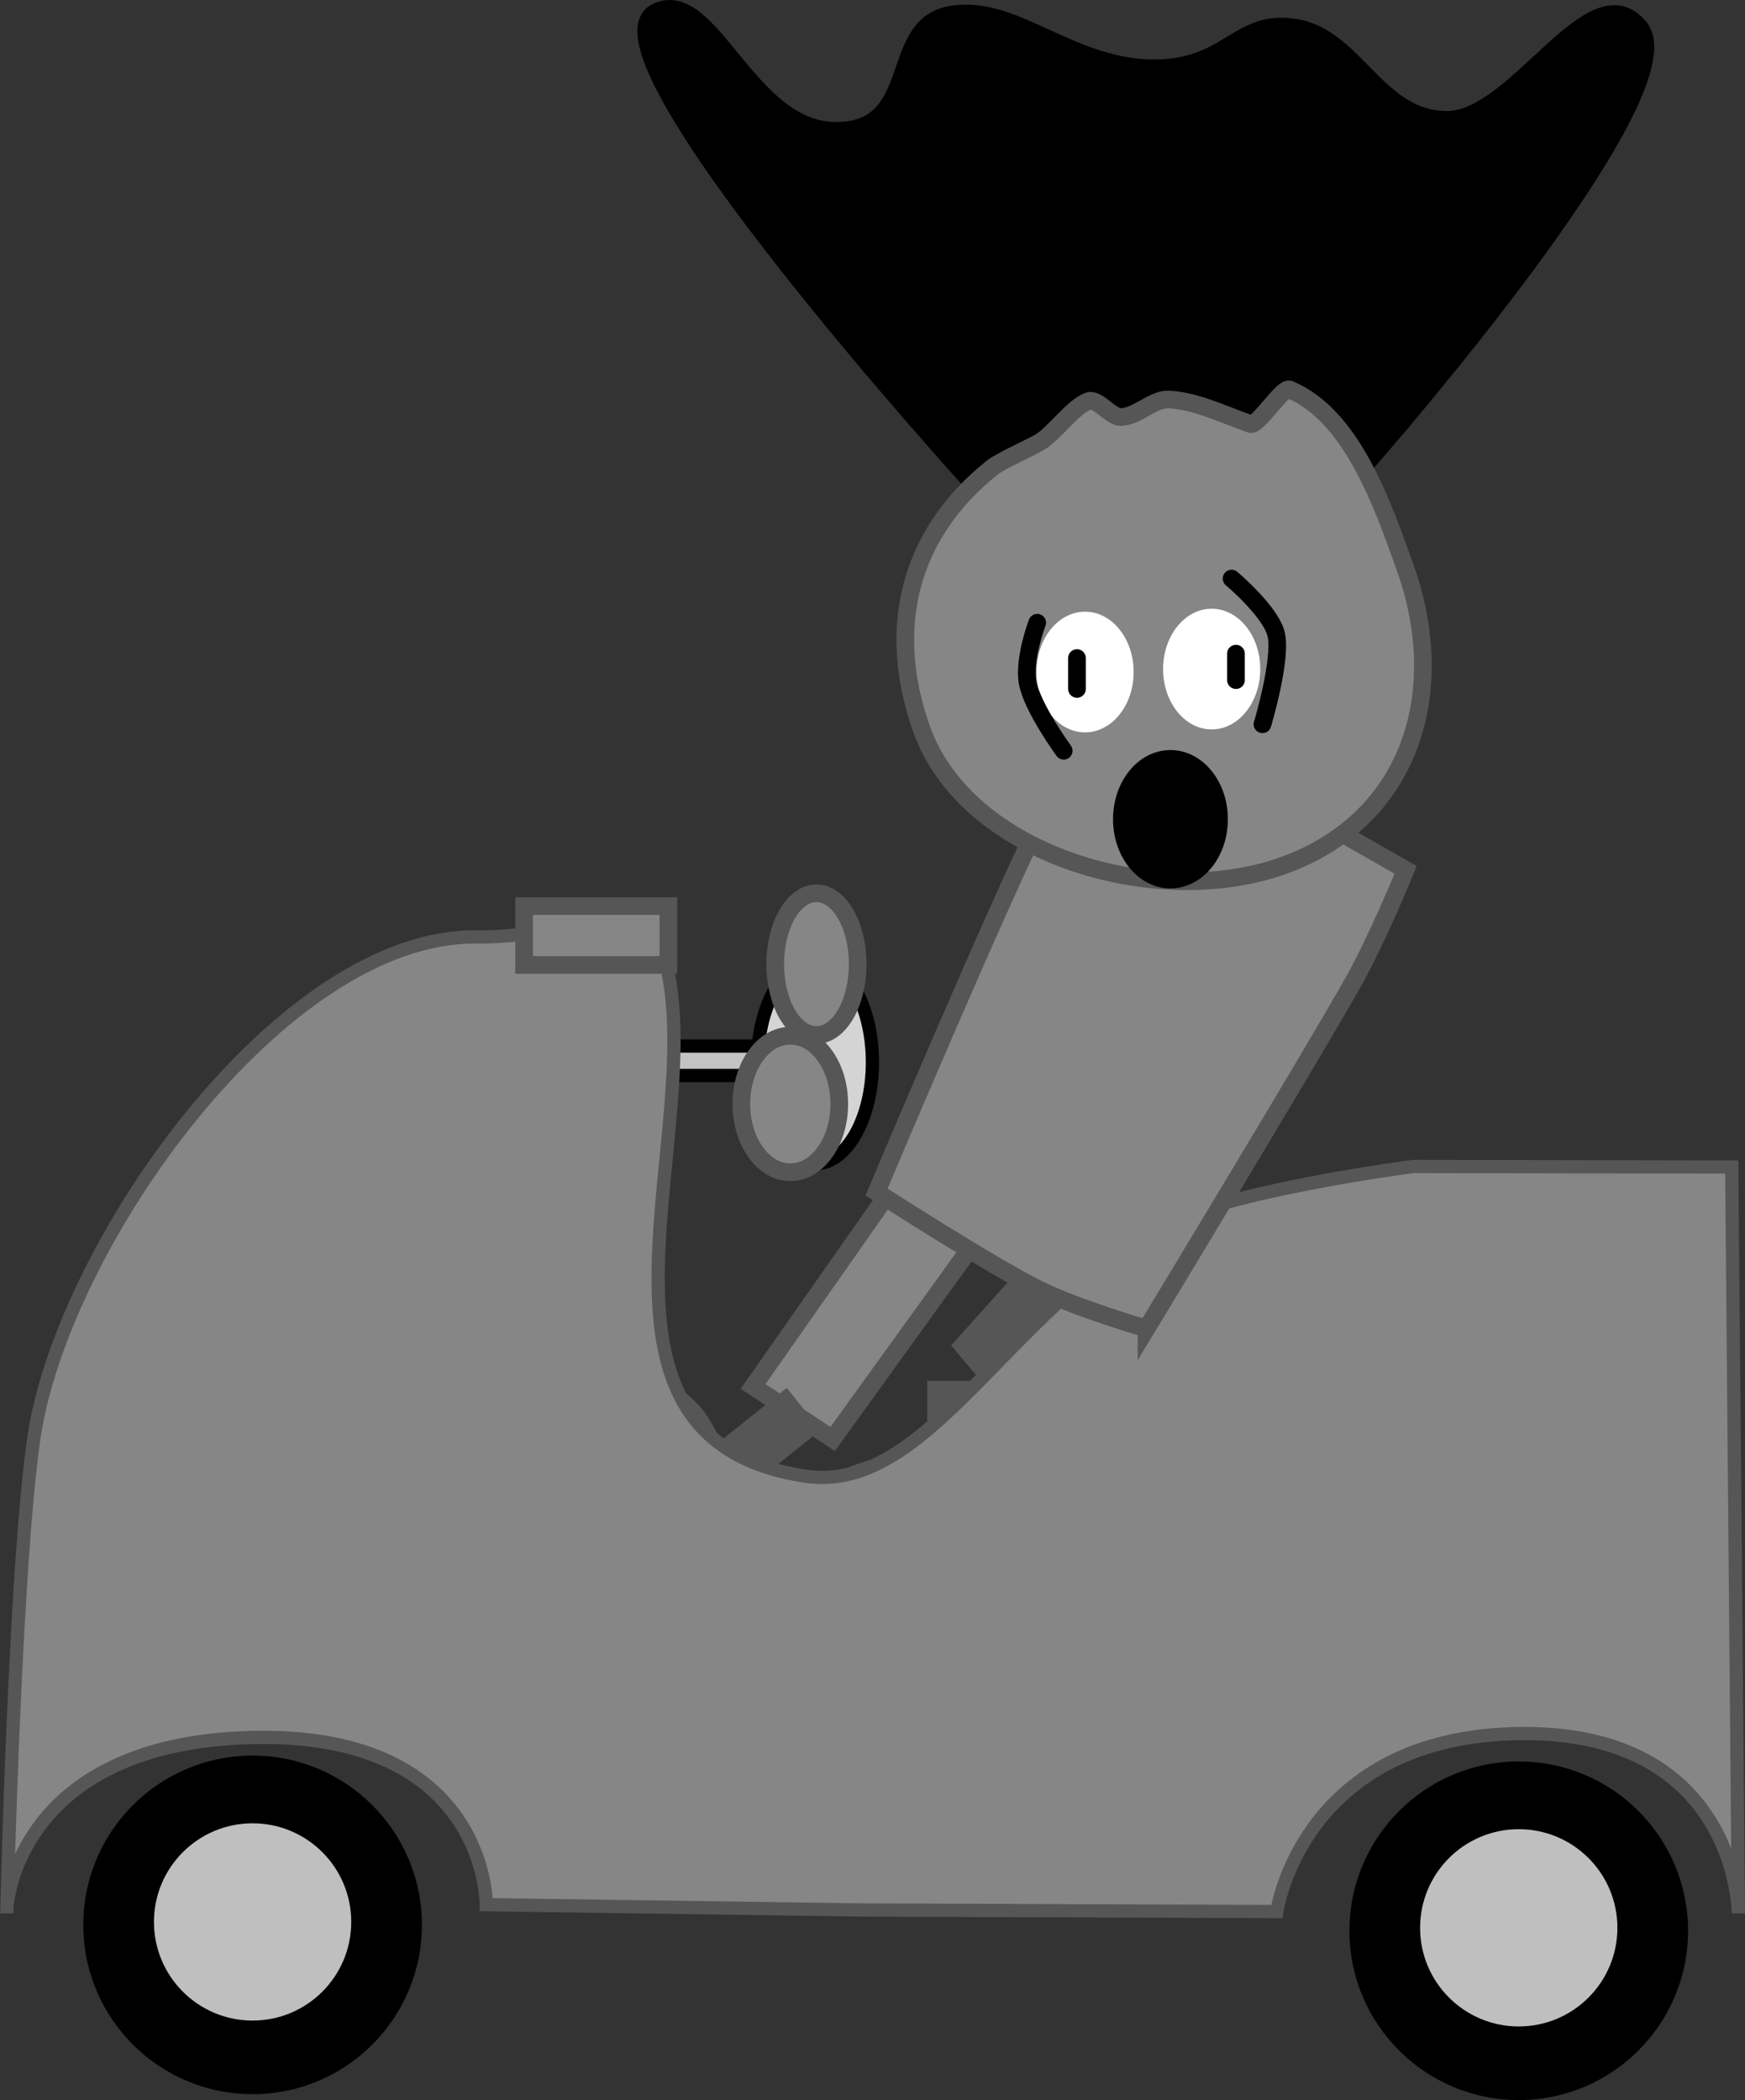 <svg version="1.1" xmlns="http://www.w3.org/2000/svg" xmlns:xlink="http://www.w3.org/1999/xlink" width="197.541" height="237.766" viewBox="0,0,197.541,237.766"><rect x="0" y="0" width="197.541" height="237.766" fill="#333333" stroke="none"/><g transform="translate(-195.599,-59.569)"><g data-paper-data="{&quot;isPaintingLayer&quot;:true}" fill-rule="nonzero" stroke-linejoin="miter" stroke-miterlimit="10" stroke-dasharray="" stroke-dashoffset="0" style="mix-blend-mode: normal"><path d="M306.062,114.676c0,0 -45.03,-49.432 -36.152,-53.746c6.118,-2.973 10.336,13.346 20.201,13.449c9.865,0.103 5.891,-11.692 12.938,-13.103c7.047,-1.411 13.309,5.669 22.493,6.008c9.184,0.339 10.008,-5.73 16.785,-4.558c6.777,1.172 9.209,10.42 17.095,10.416c7.886,-0.004 16.412,-17.126 21.798,-10.435c5.914,7.347 -30.658,48.969 -30.658,48.969z" fill="#000000" stroke="#000000" stroke-width="2" stroke-linecap="butt"/><path d="M310.263,194.196l-20.407,28.293l-9.005,-5.948l18.251,-26.045z" data-paper-data="{&quot;index&quot;:null}" fill="#868686" stroke="#565656" stroke-width="2" stroke-linecap="round"/><path d="M301.566,227.707v-10.792h7v10.792z" data-paper-data="{&quot;index&quot;:null}" fill="#565656" stroke="#565656" stroke-width="2" stroke-linecap="butt"/><path d="M277.673,223.579l6.83,-5.469l2.583,3.225l-6.83,5.469z" data-paper-data="{&quot;index&quot;:null}" fill="#565656" stroke="#565656" stroke-width="2" stroke-linecap="butt"/><path d="M256.102,220.128l9.875,-6.156c0,0 6.158,2.897 8.456,5.932c2.719,3.591 4.9,11.707 4.9,11.707l-9.239,6.996z" data-paper-data="{&quot;index&quot;:null}" fill="#ff00bf" stroke="#565656" stroke-width="2" stroke-linecap="butt"/><path d="M287.055,239.957l1.054,-11.589c0,0 6.027,-3.161 9.833,-3.161c4.504,0 12.292,3.161 12.292,3.161v11.589z" data-paper-data="{&quot;index&quot;:null}" fill="#ff00bf" stroke="#565656" stroke-width="2" stroke-linecap="butt"/><path d="M332.952,191.658l-20.021,30.185l-8.336,-9.925l16.991,-18.925z" data-paper-data="{&quot;index&quot;:null}" fill="#565656" stroke="#565656" stroke-width="2" stroke-linecap="round"/><g stroke="#000000" stroke-width="1.5" stroke-linecap="butt"><path d="M265.027,181.335v-3.333h20v3.333z" fill="#c3c3c3"/><path d="M294.361,179.835c0,6.351 -2.91,11.5 -6.5,11.5c-3.59,0 -6.5,-5.149 -6.5,-11.5c0,-6.351 2.91,-11.5 6.5,-11.5c3.59,0 6.5,5.149 6.5,11.5z" fill="#d4d4d4"/></g><path d="M196.39,275.447c0,0 0.904,-38.285 3.035,-53.017c3.161,-21.847 28.061,-57.046 50.134,-56.781c10.648,0.128 19.138,-5.015 21.215,2.189c5.495,19.052 -12.56,54.526 15.949,58.859c13.854,2.106 22.879,-18.905 40.256,-28.263c7.601,-4.094 28.62,-6.8 28.62,-6.8l36.041,0.063l0.75,84.5c0,0 -0.038,-20.524 -24.498,-20.356c-24.925,0.171 -27.751,20.156 -27.751,20.156l-46.753,-0.179l-42.744,-0.605c0,0 0.221,-19.441 -26.259,-18.931c-27.011,0.521 -27.996,19.165 -27.996,19.165z" fill="#868686" stroke="#565656" stroke-width="1.5" stroke-linecap="butt"/><g stroke="none" stroke-linecap="butt"><path d="M205.027,277.502c0,-10.585 8.581,-19.167 19.167,-19.167c10.585,0 19.167,8.581 19.167,19.167c0,10.585 -8.581,19.167 -19.167,19.167c-10.585,0 -19.167,-8.581 -19.167,-19.167z" fill="#000000" stroke-width="NaN"/><path d="M213.027,277.169c0,-6.167 4.999,-11.167 11.167,-11.167c6.167,0 11.167,4.999 11.167,11.167c0,6.167 -4.999,11.167 -11.167,11.167c-6.167,0 -11.167,-4.999 -11.167,-11.167z" fill="#bfbfbf" stroke-width="0"/></g><g stroke="none" stroke-linecap="butt"><path d="M348.361,278.169c0,-10.585 8.581,-19.167 19.167,-19.167c10.585,0 19.167,8.581 19.167,19.167c0,10.585 -8.581,19.167 -19.167,19.167c-10.585,0 -19.167,-8.581 -19.167,-19.167z" fill="#000000" stroke-width="NaN"/><path d="M356.361,277.835c0,-6.167 4.999,-11.167 11.167,-11.167c6.167,0 11.167,4.999 11.167,11.167c0,6.167 -4.999,11.167 -11.167,11.167c-6.167,0 -11.167,-4.999 -11.167,-11.167z" fill="#bfbfbf" stroke-width="0"/></g><path d="M325.388,209.991c0,0 -8.065,-2.342 -12.437,-4.554c-5.537,-2.802 -18.123,-10.909 -18.123,-10.909c0,0 13.853,-32.875 18.943,-42.934c2.998,-5.925 8.8,-11.894 8.8,-11.894l32.155,18.357c0,0 -3.261,7.963 -5.895,12.624c-5.226,9.252 -23.443,39.31 -23.443,39.31z" data-paper-data="{&quot;index&quot;:null}" fill="#868686" stroke="#565656" stroke-width="2" stroke-linecap="butt"/><path d="M354.695,123.907c5.075,14.311 0.391,28.62 -13.92,33.695c-14.311,5.075 -35.784,-1.195 -40.859,-15.505c-4.072,-11.482 -1.368,-22.137 8.058,-29.624c0.896,-0.711 4.407,-2.282 5.401,-2.885c1.583,-0.961 3.702,-3.986 5.439,-4.602c1.031,-0.366 2.54,1.822 3.657,1.797c1.965,-0.044 3.584,-2.058 5.451,-1.979c3.041,0.13 6.414,1.8 9.236,2.773c0.826,0.284 3.632,-4.243 4.421,-3.911c6.966,2.932 10.406,12.598 13.116,20.241z" data-paper-data="{&quot;index&quot;:null}" fill="#868686" stroke="#565656" stroke-width="2" stroke-linecap="butt"/><path d="M292.692,168.728c0,4.43 -2.089,8.021 -4.667,8.021c-2.577,0 -4.667,-3.591 -4.667,-8.021c0,-4.43 2.089,-8.021 4.667,-8.021c2.577,0 4.667,3.591 4.667,8.021z" data-paper-data="{&quot;index&quot;:null}" fill="#868686" stroke="#565656" stroke-width="2" stroke-linecap="butt"/><path d="M290.608,184.561c0,4.269 -2.481,7.729 -5.542,7.729c-3.061,0 -5.542,-3.46 -5.542,-7.729c0,-4.269 2.481,-7.729 5.542,-7.729c3.061,0 5.542,3.46 5.542,7.729z" data-paper-data="{&quot;index&quot;:null}" fill="#868686" stroke="#565656" stroke-width="2" stroke-linecap="butt"/><path d="M254.932,168.822v-6.667h16.333v6.667z" fill="#868686" stroke="#565656" stroke-width="2" stroke-linecap="butt"/><path d="M318.432,128.822c3.038,0 5.5,3.059 5.5,6.833c0,3.774 -2.462,6.833 -5.5,6.833c-3.038,0 -5.5,-3.059 -5.5,-6.833c0,-3.774 2.462,-6.833 5.5,-6.833z" fill="#ffffff" stroke="none" stroke-width="0" stroke-linecap="butt"/><path d="M316.015,144.572c0,0 -3.571,-4.889 -4.084,-7.712c-0.485,-2.669 1.084,-6.788 1.084,-6.788" fill="none" stroke="#000000" stroke-width="2" stroke-linecap="round"/><path d="M332.765,128.489c3.038,0 5.5,3.059 5.5,6.833c0,3.774 -2.462,6.833 -5.5,6.833c-3.038,0 -5.5,-3.059 -5.5,-6.833c0,-3.774 2.462,-6.833 5.5,-6.833z" fill="#ffffff" stroke="none" stroke-width="0" stroke-linecap="butt"/><path d="M317.515,137.572v-3.5" fill="none" stroke="#000000" stroke-width="2" stroke-linecap="round"/><path d="M335.515,136.572v-3" fill="none" stroke="#000000" stroke-width="2" stroke-linecap="round"/><path d="M335.015,125.072c0,0 4.516,3.79 5.065,6.38c0.611,2.879 -1.565,10.12 -1.565,10.12" fill="none" stroke="#000000" stroke-width="2" stroke-linecap="round"/><path d="M333.598,152.322c0,3.774 -2.462,6.833 -5.5,6.833c-3.038,0 -5.5,-3.059 -5.5,-6.833c0,-3.774 2.462,-6.833 5.5,-6.833c3.038,0 5.5,3.059 5.5,6.833z" fill="#000000" stroke="#000000" stroke-width="2" stroke-linecap="butt"/></g></g></svg>